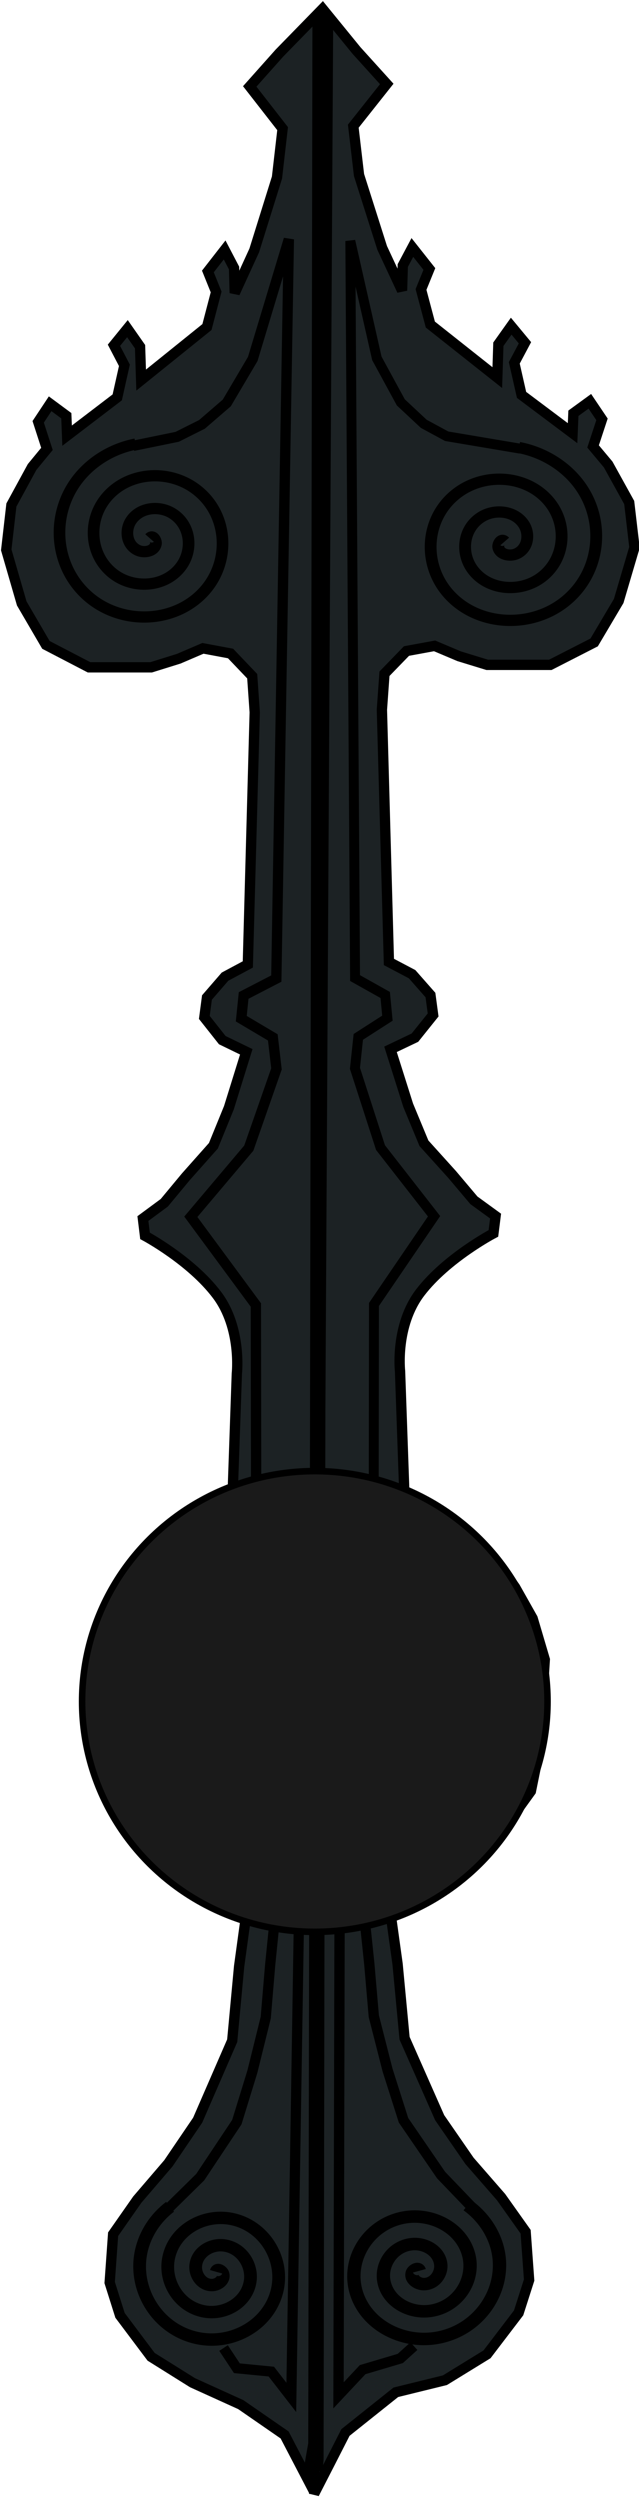 <?xml version="1.0" encoding="UTF-8" standalone="no"?>
<!-- Created with Inkscape (http://www.inkscape.org/) -->

<svg
   xmlns:dc="http://purl.org/dc/elements/1.1/"
   xmlns:cc="http://creativecommons.org/ns#"
   xmlns:rdf="http://www.w3.org/1999/02/22-rdf-syntax-ns#"
   xmlns:svg="http://www.w3.org/2000/svg"
   xmlns="http://www.w3.org/2000/svg"
   xmlns:sodipodi="http://sodipodi.sourceforge.net/DTD/sodipodi-0.dtd"
   xmlns:inkscape="http://www.inkscape.org/namespaces/inkscape"
   version="1.1"
   width="12.4"
   height="48.5"
   id="svg2"
   inkscape:version="0.91 r"
   sodipodi:docname="hour.svg">
  <sodipodi:namedview
     pagecolor="#ffffff"
     bordercolor="#666666"
     borderopacity="1"
     objecttolerance="10"
     gridtolerance="10"
     guidetolerance="10"
     inkscape:pageopacity="0"
     inkscape:pageshadow="2"
     inkscape:window-width="1208"
     inkscape:window-height="905"
     id="namedview7"
     showgrid="false"
     inkscape:zoom="64.58"
     inkscape:cx="3.6056237"
     inkscape:cy="16.270094"
     inkscape:window-x="102"
     inkscape:window-y="23"
     inkscape:window-maximized="0"
     inkscape:current-layer="svg2"
     showguides="true"
     inkscape:guide-bbox="true">
    <sodipodi:guide
       position="-0.685,1.568"
       orientation="0,1"
       id="guide3345" />
    <sodipodi:guide
       position="-43.211,53.233"
       orientation="1,0"
       id="guide3347" />
  </sodipodi:namedview>
  <defs
     id="defs4" />
  <g
     id="g4179"
     transform="matrix(1,0,0,1.001,16.056,-0.046)"
     style="fill:#1c2224;fill-opacity:1;stroke:#000000;stroke-width:0.2;stroke-miterlimit:4;stroke-dasharray:none">
    <path
       sodipodi:nodetypes="ccccccccccccccccccccccccccccccccccccccccccccccccsccccccccccccccccccccccccccccc"
       inkscape:connector-curvature="0"
       id="path4147"
       d="m -9.891,46.932 0.005,-46.623 -0.747,0.765 -0.577,0.647 0.638,0.818 -0.109,0.947 -0.441,1.412 -0.379,0.827 -0.013,-0.485 -0.183,-0.35 -0.325,0.417 0.16,0.397 -0.178,0.68 -1.277,1.028 -0.021,-0.647 -0.245,-0.35 -0.262,0.322 0.203,0.389 -0.139,0.621 -0.973,0.742 -0.015,-0.386 -0.314,-0.232 -0.232,0.35 0.17,0.525 -0.288,0.35 -0.402,0.737 -0.1,0.87 0.301,1.038 0.469,0.803 0.837,0.435 1.205,0 0.536,-0.167 0.469,-0.201 0.536,0.1 0.42,0.44 0.049,0.698 -0.134,4.888 -0.443,0.237 -0.35,0.404 -0.051,0.386 0.348,0.44 0.466,0.226 -0.337,1.084 -0.301,0.737 -0.536,0.603 -0.417,0.502 -0.415,0.306 0.041,0.335 c 0,0 0.892,0.476 1.396,1.144 0.485,0.642 0.386,1.525 0.386,1.525 l -0.088,2.516 c 0,0 -0.502,0.201 -0.636,0.268 -0.134,0.067 -0.67,0.435 -0.67,0.435 l -0.402,0.402 -0.402,0.569 -0.335,0.603 -0.232,0.798 0.064,1.043 0.033,0.67 0.167,0.837 0.737,1.038 0.67,0.603 0.659,0.391 0.621,0.281 -0.142,1.035 -0.134,1.44 -0.67,1.54 -0.569,0.837 -0.603,0.703 -0.469,0.67 -0.067,0.937 0.201,0.636 0.603,0.803 0.803,0.502 0.937,0.425 0.851,0.588 0.44,0.843 z"
       style="fill:#1c2224;fill-opacity:1;fill-rule:evenodd;stroke:#000000;stroke-width:0.2;stroke-linecap:butt;stroke-linejoin:miter;stroke-miterlimit:4;stroke-dasharray:none;stroke-opacity:1" />
    <path
       sodipodi:nodetypes="ccccccccccccccccccccccccccccccccccccccccccccccccsccccccccccccccccccccccccccccc"
       inkscape:connector-curvature="0"
       id="path4147-0"
       d="m -9.96,48.375 0.27,-48.027 0.553,0.678 0.586,0.647 -0.649,0.818 0.111,0.947 0.449,1.412 0.386,0.827 0.014,-0.485 0.186,-0.35 0.33,0.417 -0.162,0.397 0.181,0.68 1.299,1.028 0.021,-0.647 0.249,-0.35 0.267,0.322 -0.207,0.389 0.141,0.621 0.99,0.742 0.016,-0.386 0.319,-0.232 0.236,0.35 -0.173,0.525 0.293,0.35 0.408,0.737 0.102,0.87 -0.306,1.038 -0.476,0.803 -0.851,0.435 -1.225,0 -0.545,-0.167 -0.476,-0.201 -0.545,0.1 -0.427,0.44 -0.05,0.698 0.136,4.888 0.45,0.237 0.356,0.404 0.052,0.386 -0.353,0.44 -0.474,0.226 0.343,1.084 0.306,0.737 0.545,0.603 0.424,0.502 0.421,0.306 -0.042,0.335 c 0,0 -0.907,0.476 -1.419,1.144 -0.493,0.642 -0.393,1.525 -0.393,1.525 l 0.089,2.516 c 0,0 0.511,0.201 0.647,0.268 0.136,0.067 0.681,0.435 0.681,0.435 l 0.408,0.402 0.408,0.569 0.34,0.603 0.236,0.798 -0.066,1.043 -0.034,0.67 -0.17,0.837 -0.749,1.038 -0.681,0.603 -0.67,0.391 -0.631,0.281 0.144,1.035 0.136,1.44 0.681,1.54 0.579,0.837 0.613,0.703 0.476,0.67 0.068,0.937 -0.204,0.636 -0.613,0.803 -0.817,0.502 -0.953,0.234 -0.977,0.779 -0.311,0.609 z"
       style="fill:#1c2224;fill-opacity:1;fill-rule:evenodd;stroke:#000000;stroke-width:0.2;stroke-linecap:butt;stroke-linejoin:miter;stroke-miterlimit:4;stroke-dasharray:none;stroke-opacity:1" />
  </g>
  <path
     style="fill:#000000;fill-rule:evenodd;stroke:#000000;stroke-width:0.298;stroke-linecap:butt;stroke-linejoin:miter;stroke-miterlimit:4;stroke-dasharray:none;stroke-opacity:1"
     d="M 6.212,0.351 6.13,47.72 6.108,47.933"
     id="path4183"
     inkscape:connector-curvature="0"
     sodipodi:nodetypes="ccc" />
  <path
     sodipodi:type="spiral"
     style="fill:none;fill-rule:evenodd;stroke:#000000;stroke-width:0.1;stroke-linecap:butt;stroke-linejoin:miter;stroke-miterlimit:4;stroke-dasharray:none;stroke-opacity:1"
     id="path4187"
     sodipodi:cx="-1.8392818"
     sodipodi:cy="7.7511497"
     sodipodi:expansion="1"
     sodipodi:revolution="2.8601375"
     sodipodi:radius="0.84433472"
     sodipodi:argument="-19.683548"
     sodipodi:t0="0"
     d="m -1.839,7.751 c 0.03,-0.033 0.059,0.024 0.055,0.05 -0.012,0.069 -0.099,0.085 -0.154,0.06 -0.098,-0.045 -0.115,-0.172 -0.065,-0.258 0.074,-0.126 0.246,-0.146 0.362,-0.07 0.156,0.102 0.178,0.32 0.075,0.467 -0.129,0.185 -0.394,0.209 -0.571,0.08 -0.214,-0.157 -0.241,-0.468 -0.085,-0.675 0.184,-0.244 0.542,-0.273 0.779,-0.09 0.274,0.211 0.305,0.617 0.095,0.884 C -1.586,8.501 -2.038,8.534 -2.335,8.298 -2.668,8.032 -2.704,7.532 -2.441,7.206 -2.32,7.056 -2.147,6.953 -1.959,6.915"
     transform="matrix(2.254,0,0,2.181,7.048,-6.467)" />
  <path
     sodipodi:type="spiral"
     style="fill:none;fill-rule:evenodd;stroke:#000000;stroke-width:0.1;stroke-linecap:butt;stroke-linejoin:miter;stroke-miterlimit:4;stroke-dasharray:none;stroke-opacity:1"
     id="path4187-0"
     sodipodi:cx="-1.8392818"
     sodipodi:cy="7.7511497"
     sodipodi:expansion="1"
     sodipodi:revolution="2.8601375"
     sodipodi:radius="0.84433472"
     sodipodi:argument="-19.683548"
     sodipodi:t0="0"
     d="m -1.839,7.751 c 0.03,-0.033 0.059,0.024 0.055,0.05 -0.012,0.069 -0.099,0.085 -0.154,0.06 -0.098,-0.045 -0.115,-0.172 -0.065,-0.258 0.074,-0.126 0.246,-0.146 0.362,-0.07 0.156,0.102 0.178,0.32 0.075,0.467 -0.129,0.185 -0.394,0.209 -0.571,0.08 -0.214,-0.157 -0.241,-0.468 -0.085,-0.675 0.184,-0.244 0.542,-0.273 0.779,-0.09 0.274,0.211 0.305,0.617 0.095,0.884 C -1.586,8.501 -2.038,8.534 -2.335,8.298 -2.668,8.032 -2.704,7.532 -2.441,7.206 -2.32,7.056 -2.147,6.953 -1.959,6.915"
     transform="matrix(-2.289,0,0,2.18,5.585,-6.393)" />
  <path
     style="fill:none;fill-rule:evenodd;stroke:#000000;stroke-width:0.2;stroke-linecap:butt;stroke-linejoin:miter;stroke-miterlimit:4;stroke-dasharray:none;stroke-opacity:1"
     d="M 2.584,8.649 3.438,8.474 3.919,8.233 4.401,7.817 4.905,6.963 5.605,4.642 5.362,18.984 l -0.634,0.328 -0.046,0.45 0.612,0.363 0.071,0.611 -0.537,1.537 -1.125,1.332 1.262,1.711 0.006,3.784"
     id="path4210"
     inkscape:connector-curvature="0"
     sodipodi:nodetypes="ccccccccccccccc" />
  <path
     style="fill:none;fill-rule:evenodd;stroke:#000000;stroke-width:0.192;stroke-linecap:butt;stroke-linejoin:miter;stroke-miterlimit:4;stroke-dasharray:none;stroke-opacity:1"
     d="M 10.096,8.704 8.668,8.463 8.223,8.222 7.778,7.806 7.313,6.952 6.798,4.675 6.89,18.974 l 0.585,0.328 0.043,0.45 -0.565,0.363 -0.065,0.611 0.496,1.537 1.039,1.332 -1.166,1.711 -0.005,3.785"
     id="path4210-4"
     inkscape:connector-curvature="0"
     sodipodi:nodetypes="ccccccccccccccc" />
  <path
     sodipodi:type="spiral"
     style="fill:none;fill-rule:evenodd;stroke:#000000;stroke-width:0.2;stroke-linecap:butt;stroke-linejoin:miter;stroke-miterlimit:4;stroke-dasharray:none;stroke-opacity:1"
     id="path4227"
     sodipodi:cx="3.9851105"
     sodipodi:cy="43.923691"
     sodipodi:expansion="1"
     sodipodi:revolution="2.8601401"
     sodipodi:radius="1.271678"
     sodipodi:argument="-16.348316"
     sodipodi:t0="0"
     d="m 3.985,43.924 c -0.054,0.04 -0.08,-0.053 -0.066,-0.089 0.038,-0.099 0.171,-0.096 0.245,-0.044 0.131,0.094 0.12,0.287 0.021,0.4 -0.146,0.165 -0.405,0.145 -0.556,-0.002 -0.2,-0.195 -0.17,-0.524 0.024,-0.711 0.245,-0.236 0.643,-0.195 0.867,0.047 0.272,0.294 0.221,0.762 -0.07,1.022 -0.343,0.307 -0.881,0.246 -1.178,-0.093 -0.343,-0.392 -0.272,-1 0.115,-1.334 0.44,-0.379 1.119,-0.298 1.489,0.138 0.415,0.489 0.324,1.238 -0.161,1.645 -0.222,0.186 -0.507,0.288 -0.796,0.29"
     transform="matrix(-0.976,0.728,-0.755,-0.956,41.246,83.162)" />
  <path
     sodipodi:type="spiral"
     style="fill:none;fill-rule:evenodd;stroke:#000000;stroke-width:0.2;stroke-linecap:butt;stroke-linejoin:miter;stroke-miterlimit:4;stroke-dasharray:none;stroke-opacity:1"
     id="path4227-6"
     sodipodi:cx="3.9851105"
     sodipodi:cy="43.923691"
     sodipodi:expansion="1"
     sodipodi:revolution="2.8601401"
     sodipodi:radius="1.271678"
     sodipodi:argument="-16.348316"
     sodipodi:t0="0"
     d="m 3.985,43.924 c -0.054,0.04 -0.08,-0.053 -0.066,-0.089 0.038,-0.099 0.171,-0.096 0.245,-0.044 0.131,0.094 0.12,0.287 0.021,0.4 -0.146,0.165 -0.405,0.145 -0.556,-0.002 -0.2,-0.195 -0.17,-0.524 0.024,-0.711 0.245,-0.236 0.643,-0.195 0.867,0.047 0.272,0.294 0.221,0.762 -0.07,1.022 -0.343,0.307 -0.881,0.246 -1.178,-0.093 -0.343,-0.392 -0.272,-1 0.115,-1.334 0.44,-0.379 1.119,-0.298 1.489,0.138 0.415,0.489 0.324,1.238 -0.161,1.645 -0.222,0.186 -0.507,0.288 -0.796,0.29"
     transform="matrix(1.022,0.732,0.791,-0.962,-30.678,83.39)" />
  <path
     style="fill:none;fill-rule:evenodd;stroke:#000000;stroke-width:0.198;stroke-linecap:butt;stroke-linejoin:miter;stroke-miterlimit:4;stroke-dasharray:none;stroke-opacity:1"
     d="m 3.087,43.021 0.798,-0.785 0.711,-1.068 0.302,-0.981 0.259,-1.047 0.086,-1.025 0.108,-1.068 0.453,0 -0.151,9.462 -0.388,-0.501 -0.668,-0.065 -0.259,-0.392"
     id="path4244"
     inkscape:connector-curvature="0"
     sodipodi:nodetypes="cccccccccccc" />
  <path
     style="fill:none;fill-rule:evenodd;stroke:#000000;stroke-width:0.2;stroke-linecap:butt;stroke-linejoin:miter;stroke-miterlimit:4;stroke-dasharray:none;stroke-opacity:1"
     d="M 9.267,42.933 8.559,42.195 7.83,41.132 7.52,40.156 7.254,39.114 7.166,38.095 7.055,37.031 l -0.465,0 -0.021,9.438 0.468,-0.499 0.731,-0.217 0.264,-0.239"
     id="path4244-9"
     inkscape:connector-curvature="0"
     sodipodi:nodetypes="cccccccccccc" />
  <ellipse
     style="opacity:1;fill:#000000;fill-opacity:1;fill-rule:nonzero;stroke:#000000;stroke-width:0.2;stroke-miterlimit:4;stroke-dasharray:none;stroke-opacity:1"
     id="path4148"
     cx="6.395"
     cy="33.077"
     rx="0.294"
     ry="0.077" />
  <ellipse
     style="opacity:1;fill:#1a1a1a;fill-opacity:1;fill-rule:nonzero;stroke:#000000;stroke-width:0.127;stroke-miterlimit:4;stroke-dasharray:none;stroke-opacity:1"
     id="path4150"
     cx="6.109"
     cy="33.008"
     rx="4.516"
     ry="4.469" />
</svg>
